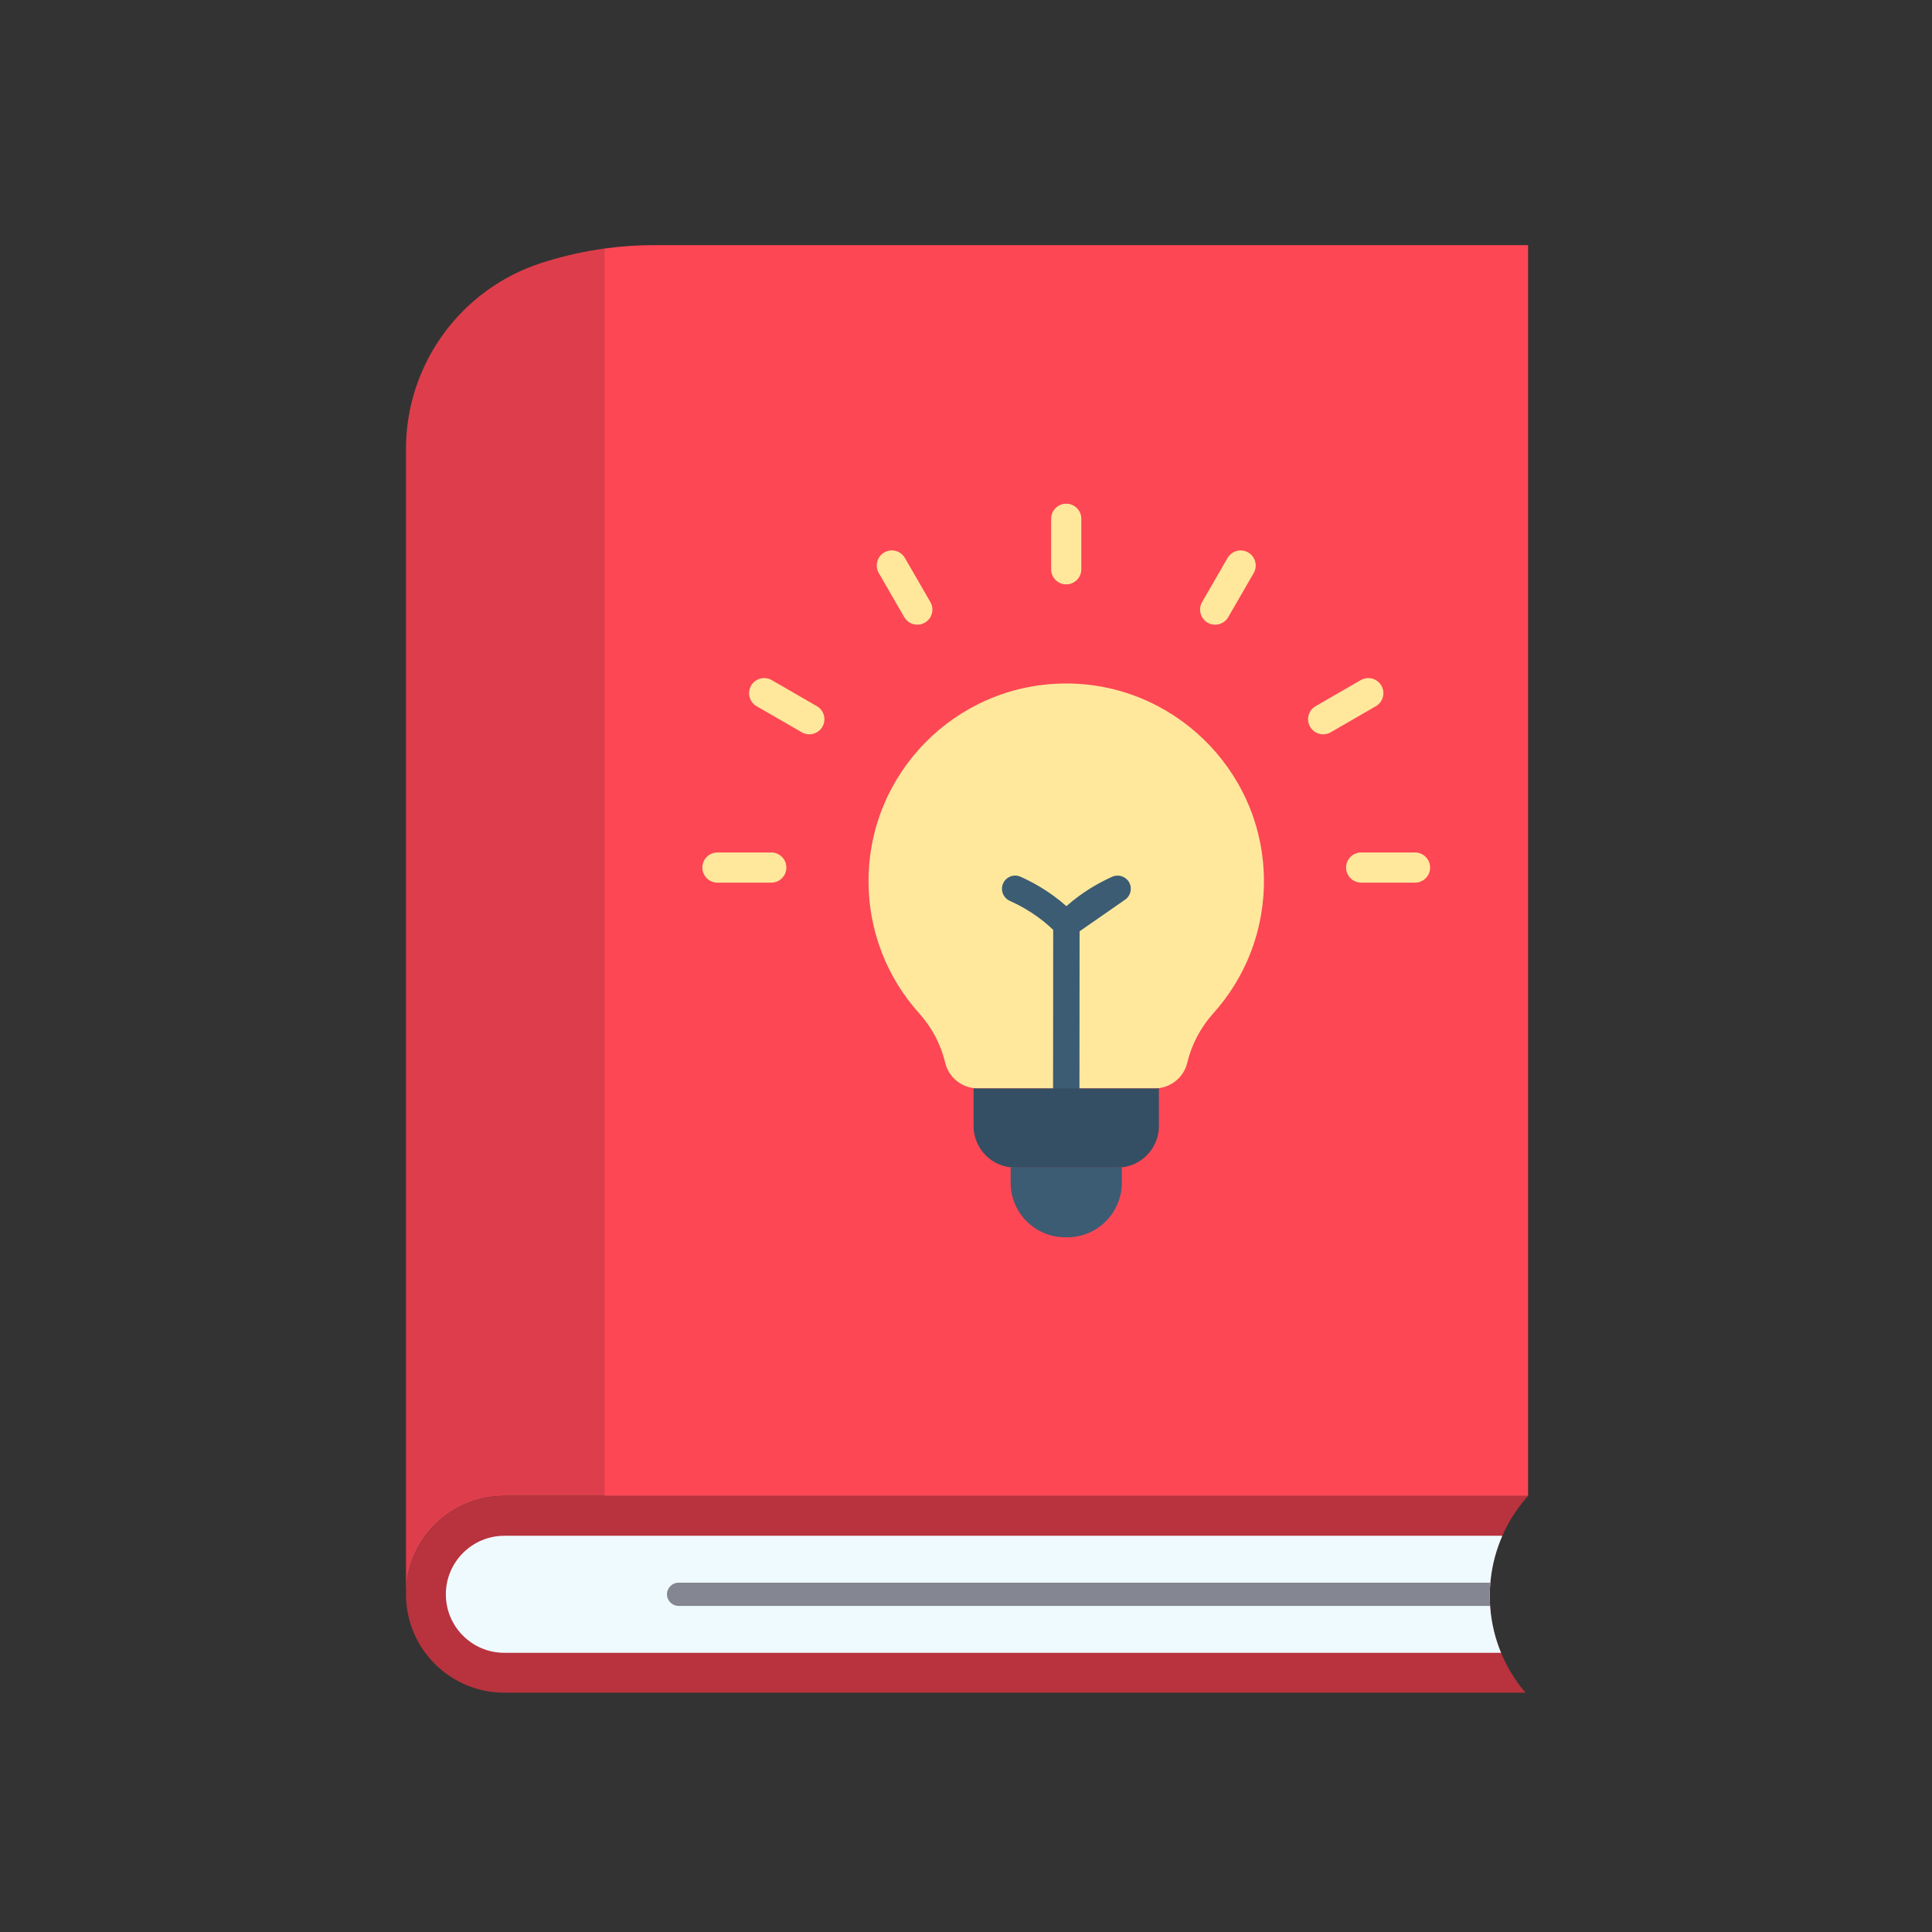 <?xml version="1.0" encoding="iso-8859-1"?>
<!-- Generator: Adobe Illustrator 25.2.0, SVG Export Plug-In . SVG Version: 6.00 Build 0)  -->
<svg version="1.1" xmlns="http://www.w3.org/2000/svg" xmlns:xlink="http://www.w3.org/1999/xlink" x="0px" y="0px"
	 viewBox="0 0 492 492" style="enable-background:new 0 0 492 492;" xml:space="preserve">
<rect x="0" y="0" width="492" height="492" fill="#333333" stroke="none"/>
<g id="Master_Layer_2">
</g>
<g id="Layer_1">
	<g>
		<g>
			<path style="fill-rule:evenodd;clip-rule:evenodd;fill:#DE3E4B;" d="M153.917,63.289c0,113.998,0,317.652,0,317.652h-25.475
				c-13.839,0-25.056,11.218-25.056,25.059V114.357c0-21.588,13.906-40.719,34.441-47.378c4.655-1.511,9.419-2.648,14.24-3.414
				C152.683,63.47,153.298,63.376,153.917,63.289z"/>
			<g>
				<path style="fill-rule:evenodd;clip-rule:evenodd;fill:#B8333E;" d="M379.615,402.163c-0.156,1.402-0.236,2.812-0.236,4.222
					c0,1.152,0.052,2.304,0.159,3.454c0.342,3.773,1.249,7.504,2.718,11.064c1.494,3.612,3.568,7.046,6.226,10.157h-260.04
					c-6.919,0-13.185-2.804-17.718-7.341c-4.534-4.534-7.338-10.799-7.338-17.719c0-13.841,11.218-25.059,25.056-25.059h260.694
					l-0.538,0.627c-2.522,2.928-4.526,6.144-6.013,9.531C381.024,394.644,380.036,398.38,379.615,402.163z"/>
				<path style="fill-rule:evenodd;clip-rule:evenodd;fill:#EFFAFF;" d="M379.538,409.838c0.342,3.773,1.249,7.504,2.718,11.064
					H128.441c-3.981,0-7.722-1.548-10.534-4.363c-2.817-2.817-4.365-6.558-4.365-10.539c0-8.218,6.684-14.901,14.899-14.901h254.144
					c-1.561,3.545-2.549,7.281-2.97,11.064c-0.032,0.292-0.062,0.587-0.087,0.879c-0.099,1.112-0.148,2.227-0.148,3.342
					c0,0.857,0.03,1.717,0.089,2.574C379.486,409.251,379.51,409.546,379.538,409.838z"/>
				<path style="fill-rule:evenodd;clip-rule:evenodd;fill:#FD4755;" d="M389.135,62.42v318.521l-235.219,0c0,0,0-203.653,0-317.652
					h0.002c4.217-0.577,8.473-0.869,12.744-0.869L389.135,62.42z"/>
				<path style="fill-rule:evenodd;clip-rule:evenodd;fill:#848791;" d="M379.379,406.384c0,0.857,0.03,1.717,0.089,2.574
					l-206.661,0c-1.633,0-2.958-1.326-2.958-2.958c0-0.815,0.332-1.556,0.867-2.091c0.535-0.535,1.276-0.867,2.091-0.867l206.721,0
					C379.429,404.155,379.379,405.269,379.379,406.384z"/>
				<g>
					<path style="fill-rule:evenodd;clip-rule:evenodd;fill:#FFE89C;" d="M293.998,277.175c3.944,0,7.427-2.674,8.34-6.511
						c1.108-4.658,3.389-8.997,6.64-12.614c8.235-9.159,13.158-21.357,12.883-34.707c-0.568-27.596-23.524-49.702-51.123-49.28
						c-27.442,0.421-49.56,22.797-49.56,50.341c0,12.934,4.878,24.729,12.894,33.645c3.252,3.617,5.533,7.956,6.641,12.614
						c0.913,3.837,4.395,6.511,8.34,6.511H293.998z"/>
					<g>
						<g>
							<path style="fill-rule:evenodd;clip-rule:evenodd;fill:#FFE89C;" d="M271.526,148.815c-2.121,0-3.84-1.719-3.84-3.84v-12.866
								c0-2.121,1.719-3.84,3.84-3.84c2.121,0,3.84,1.72,3.84,3.84v12.866C275.366,147.096,273.647,148.815,271.526,148.815z"/>
						</g>
						<g>
							<path style="fill-rule:evenodd;clip-rule:evenodd;fill:#FFE89C;" d="M233.603,159.081c-1.327,0-2.618-0.689-3.329-1.92
								l-6.485-11.232c-1.06-1.837-0.431-4.185,1.405-5.246c1.837-1.06,4.185-0.431,5.246,1.405l6.485,11.232
								c1.061,1.837,0.431,4.185-1.405,5.245C234.915,158.915,234.255,159.081,233.603,159.081z"/>
						</g>
						<g>
							<path style="fill-rule:evenodd;clip-rule:evenodd;fill:#FFE89C;" d="M206.098,187c-0.652,0-1.312-0.166-1.917-0.515
								l-11.499-6.639c-1.837-1.061-2.466-3.409-1.405-5.246c1.061-1.837,3.409-2.466,5.245-1.405l11.499,6.639
								c1.837,1.06,2.466,3.409,1.405,5.246C208.716,186.311,207.425,187,206.098,187z"/>
						</g>
						<g>
							<path style="fill-rule:evenodd;clip-rule:evenodd;fill:#FFE89C;" d="M196.415,224.772h-13.712c-2.121,0-3.84-1.719-3.84-3.84
								s1.719-3.84,3.84-3.84l13.712,0c2.121,0,3.84,1.72,3.84,3.84C200.255,223.053,198.536,224.772,196.415,224.772z"/>
						</g>
						<g>
							<path style="fill-rule:evenodd;clip-rule:evenodd;fill:#FFE89C;" d="M360.349,224.772h-13.712c-2.121,0-3.84-1.719-3.84-3.84
								s1.719-3.84,3.84-3.84l13.712,0c2.121,0,3.84,1.72,3.84,3.84C364.19,223.053,362.47,224.772,360.349,224.772z"/>
						</g>
						<g>
							<path style="fill-rule:evenodd;clip-rule:evenodd;fill:#FFE89C;" d="M336.954,187c-1.327,0-2.618-0.689-3.329-1.92
								c-1.06-1.837-0.431-4.185,1.405-5.246l11.499-6.639c1.836-1.06,4.185-0.431,5.245,1.405c1.06,1.837,0.431,4.185-1.405,5.246
								l-11.499,6.639C338.266,186.834,337.605,187,336.954,187z"/>
						</g>
						<g>
							<path style="fill-rule:evenodd;clip-rule:evenodd;fill:#FFE89C;" d="M309.449,159.081c-0.652,0-1.312-0.166-1.917-0.515
								c-1.837-1.061-2.466-3.409-1.405-5.245l6.485-11.232c1.061-1.837,3.408-2.466,5.246-1.405
								c1.837,1.061,2.466,3.409,1.405,5.245l-6.485,11.232C312.067,158.393,310.776,159.081,309.449,159.081z"/>
						</g>
					</g>
					<g>
						<path style="fill-rule:evenodd;clip-rule:evenodd;fill:#3C5C73;" d="M271.526,287.206c-0.001,0-0.002,0-0.003,0
							c-1.856-0.001-3.358-1.507-3.357-3.363l0.038-47.047c-1.216-1.17-2.536-2.271-3.937-3.285
							c-2.183-1.582-4.579-2.964-7.124-4.109c-1.692-0.761-2.447-2.75-1.685-4.443c0.761-1.693,2.75-2.447,4.443-1.686
							c2.962,1.333,5.758,2.946,8.309,4.795c1.168,0.845,2.29,1.744,3.356,2.688c1.067-0.944,2.189-1.843,3.358-2.689
							c2.549-1.848,5.345-3.461,8.307-4.793c1.583-0.712,3.448-0.101,4.303,1.409c0.855,1.51,0.419,3.423-1.006,4.414l-11.603,8.066
							l-0.038,46.686C274.885,285.703,273.381,287.206,271.526,287.206z"/>
					</g>
					<path style="fill-rule:evenodd;clip-rule:evenodd;fill:#344F63;" d="M284.532,297.34H258.52
						c-5.85,0-10.593-4.743-10.593-10.593v-9.572h47.199v9.572C295.125,292.598,290.383,297.34,284.532,297.34z"/>
					<path style="fill-rule:evenodd;clip-rule:evenodd;fill:#3C5C73;" d="M285.681,297.277v3.905c0,7.682-6.228,13.91-13.908,13.91
						h-0.494c-7.682,0-13.908-6.228-13.908-13.91v-3.905H285.681z"/>
				</g>
			</g>
		</g>
	</g>
</g>
</svg>
